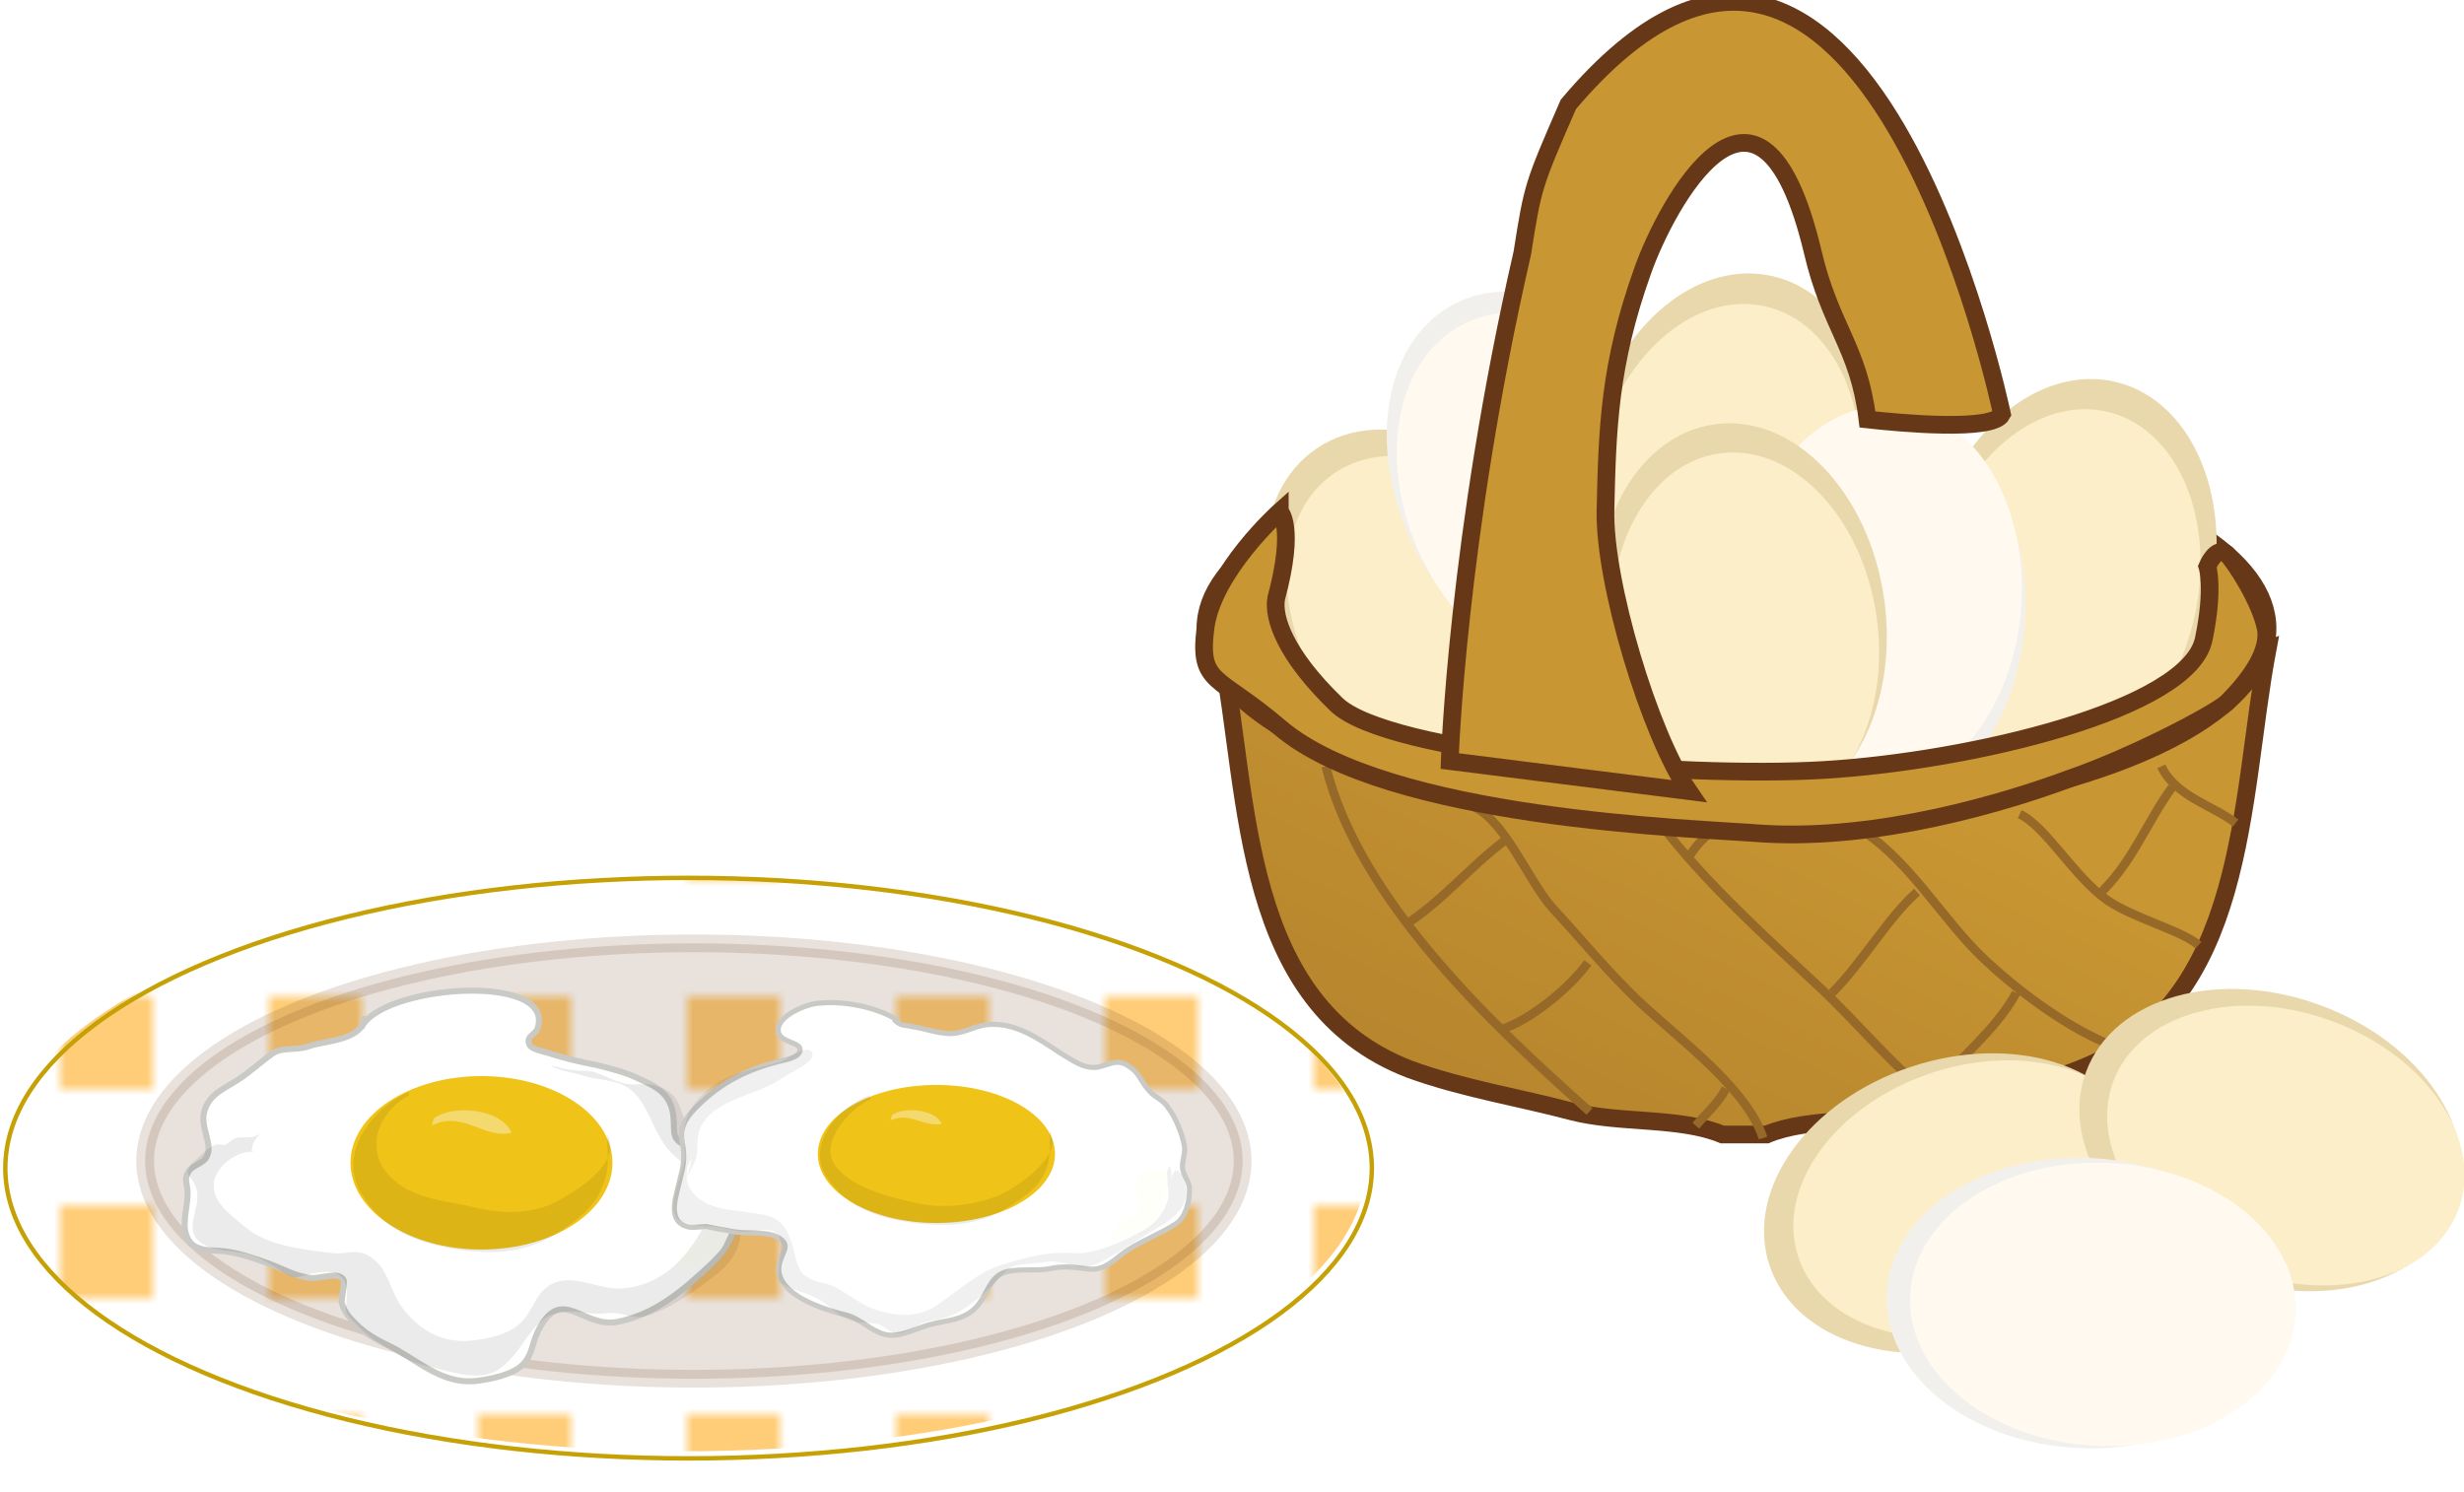 <svg xmlns="http://www.w3.org/2000/svg" xmlns:xlink="http://www.w3.org/1999/xlink" version="1.0" viewBox="0 0 139.2 84.3"><switch><g><pattern id="b" width="72" height="72" overflow="visible" patternUnits="userSpaceOnUse" viewBox="4 -76 72 72"><path fill="#FFCD77" d="M8-72v-8H0v8zm18 0v-8h-8v8zm18 0v-8h-8v8zm18 0v-8h-8v8zm18 0v-8h-8v8zM8-54v-8H0v8zm18 0v-8h-8v8zm18 0v-8h-8v8zm18 0v-8h-8v8zm18 0v-8h-8v8zM8-36v-8H0v8zm18 0v-8h-8v8zm18 0v-8h-8v8zm18 0v-8h-8v8zm18 0v-8h-8v8zM8-18v-8H0v8zm18 0v-8h-8v8zm18 0v-8h-8v8zm18 0v-8h-8v8zm18 0v-8h-8v8zM8 0v-8H0v8zm18 0v-8h-8v8zm18 0v-8h-8v8zm18 0v-8h-8v8zm18 0v-8h-8v8z"/></pattern><linearGradient id="a" x1="98.918" x2="36.537" y1="40.36" y2="175.205" gradientUnits="userSpaceOnUse"><stop offset="0" stop-color="#c89632"/><stop offset="1" stop-color="#663817"/></linearGradient><path fill="url(#a)" stroke="#663817" d="M128.1 36.7c-1.6 8.5-1.1 20-10.6 23.7-3 1.2-6.2 1.7-9.2 2.4-2.7.7-6.1.3-8.5 1.3h-2.5c-2.4-1-5.8-.6-8.5-1.3-3-.8-6.2-1.3-9.2-2.4-9.5-3.7-9-15.2-10.6-23.7 0 0 13.2 8.3 29.6 6.6 16.3-1.7 29.5-6.6 29.5-6.6z"/><path fill="none" stroke="#976928" stroke-width=".5" d="M74.9 43.3c1.9 7.6 9.4 14.6 14.9 19.5m-6.5-17.2c1.8.9 3 4.1 4.4 5.7 1.4 1.5 2.8 3.2 4.2 4.6 2.2 2.3 6.7 5.3 7.7 8.4M94 46.8c2.4 3.1 5.7 6.1 8.6 8.8 2.2 2 4.7 5.1 6.9 6.6M105.3 47c2.6 1.7 4.5 5 6.7 7.1 2.1 2 5 4.1 7.4 5M114.1 46c1.5.7 3.1 3.6 5 4.9 1.5 1 4.2 1.7 5.1 2.5m-2.1-10.1c.8 1.7 2.9 2.2 4.2 3.2m-3.6-2c-1.4 1.9-2.3 4.4-4.2 6.1m-4.6 5.5c-1.2 2.2-3.3 3.7-4.8 5.7m-.8-11.4c-1.6 1.4-3.1 4-4.8 5.7m-6 5.4c-.4.8-1.1 1.4-1.7 2.1m-11.1-5.4c1.7-.5 4-2.4 5-3.8m-10.4-2.1C81.4 51 83 49 85 47.5m10.4 1c.1-.3.7-1.1 1.3-1.5"/><ellipse cx="98.1" cy="35.5" fill="#C89632" stroke="#663817" rx="30" ry="10.9"/><ellipse cx="98.2" cy="35.7" fill="#663817" stroke="#663817" rx="26" ry="7.6"/><ellipse cx="116.9" cy="32.4" fill="#E9D8AC" stroke="#E9D8AC" stroke-width=".843" rx="7.7" ry="10.7" transform="rotate(-166.048 116.898 32.393)"/><ellipse cx="116.7" cy="33.3" fill="#FCEEC8" rx="7.5" ry="10.4" transform="rotate(-166.048 116.663 33.343)"/><ellipse cx="80.7" cy="34.6" fill="#E9D8AC" stroke="#E9D8AC" stroke-width=".843" rx="7.7" ry="10.7" transform="rotate(146.11 80.656 34.565)"/><ellipse cx="81.2" cy="35.4" fill="#FCEEC8" rx="7.5" ry="10.4" transform="rotate(146.114 81.207 35.378)"/><ellipse cx="87.1" cy="27.1" fill="#F2F0ED" stroke="#F2F0ED" rx="7.7" ry="10.7" transform="rotate(154.214 87.137 27.15)"/><ellipse cx="87.6" cy="28" fill="#FFF9F0" stroke="#FFF9F0" rx="7.5" ry="10.4" transform="rotate(154.224 87.56 28.026)"/><ellipse cx="110.5" cy="68" fill="#E9D8AC" stroke="#E9D8AC" stroke-width=".843" rx="7.7" ry="10.7" transform="rotate(71.62 110.52 68.005)"/><ellipse cx="111.5" cy="67.7" fill="#FCEEC8" rx="7.5" ry="10.4" transform="rotate(71.62 111.448 67.697)"/><ellipse cx="128.2" cy="64.4" fill="#E9D8AC" stroke="#E9D8AC" stroke-width=".843" rx="7.7" ry="10.7" transform="rotate(110.225 128.234 64.436)"/><ellipse cx="129.1" cy="64.8" fill="#FCEEC8" rx="7.5" ry="10.4" transform="rotate(110.218 129.144 64.775)"/><ellipse cx="117.8" cy="73.7" fill="#F2F0ED" stroke="#F2F0ED" rx="7.7" ry="10.7" transform="rotate(92.77 117.825 73.652) scale(1)"/><ellipse cx="118.8" cy="73.7" fill="#FFF9F0" stroke="#FFF9F0" rx="7.5" ry="10.4" transform="rotate(92.772 118.8 73.7) scale(1)"/><ellipse cx="97.6" cy="26.5" fill="#E9D8AC" stroke="#E9D8AC" stroke-width=".843" rx="7.7" ry="10.7" transform="rotate(-167.56 97.643 26.47)"/><ellipse cx="97.4" cy="27.4" fill="#FCEEC8" rx="7.5" ry="10.4" transform="rotate(-167.56 97.43 27.425)"/><ellipse cx="106.2" cy="34.7" fill="#F2F0ED" stroke="#F2F0ED" rx="7.7" ry="10.7" transform="rotate(4.522 106.172 34.747)"/><ellipse cx="106.2" cy="33.8" fill="#FFF9F0" stroke="#FFF9F0" rx="7.5" ry="10.4" transform="rotate(4.527 106.25 33.77) scale(1)"/><ellipse cx="98.4" cy="34.9" fill="#E9D8AC" stroke="#E9D8AC" stroke-width=".843" rx="7.7" ry="10.7" transform="rotate(171.987 98.398 34.944)"/><ellipse cx="98.5" cy="35.9" fill="#FCEEC8" rx="7.5" ry="10.4" transform="rotate(171.992 98.545 35.912)"/><path fill="#C89632" stroke="#663817" d="M72.3 28.9s-3.8 3.4-4.2 6.6c-.4 3.2.7 2.6 4.2 5.6 6.1 5.2 23.5 5.7 27.3 6 6.6.4 13.8-1.8 17.3-3.1 3.5-1.2 8.1-3.6 8.9-4.3.7-.7 2.5-2.6 2.2-4.2-.3-1.5-1.7-3.7-2.2-4.2-.6-.5-1.1.7-1.1.7s.4 1.2-.2 4.1c-.8 4-13.2 6.9-21.4 7.4s-24.7-.9-27.6-3.7c-2.9-2.8-3.6-4.9-3.4-6 1.1-4.1.2-4.9.2-4.9z"/><path fill="#C89632" stroke="#663817" d="M95.4 44.7c-2.2-3.2-4.8-11.8-4.7-15.9.1-4.5.2-8.2 2.1-13.5 1.3-3.7 6.6-13.6 9.6-1.1 1 4.3 2.6 5.4 3.1 9.5 1.8.2 7.1.7 7.6-.3 0 0-7.8-37.3-24.5-17.5-2 4.6-2 4.6-2.6 8.4C82.3 30.4 81.9 43 81.9 43l13.5 1.7z"/><ellipse cx="38.9" cy="66" fill="#FFF" rx="38.6" ry="16.8"/><pattern id="c" patternTransform="translate(-2568.117 -2727.75) scale(.656)" xlink:href="#b"/><ellipse cx="38.6" cy="65.8" fill="url(#c)" rx="38.6" ry="16.2"/><ellipse cx="38.9" cy="66" fill="none" stroke="#C6A105" stroke-width=".25" rx="38.6" ry="16.4"/><ellipse cx="39.2" cy="65.6" fill="#663817" stroke="#663817" opacity=".15" rx="31" ry="12.3"/><path fill="#FFF" stroke="#C9C9C6" stroke-width=".339" d="M20.4 58.1c1-2.4 10.8-3.2 10-.1-.1.5-.7.5-.5 1 .1.3.8.4 1.1.5.9.3 1.8.5 2.8.7.8.2 1.6.4 2.4.8.9.4 1.6.8 1.8 1.8.2 1-.2 1.5.7 1.9.9.4 1.7.5 2.4 1.4 1.2 1.6.5 4-.9 5.3-1.6 1.5-3.2 2.9-5.4 3.3-1.9.3-3.1-2.1-4.4.5-.4.8-.3 1.5-1.1 2.1-.6.4-1.5.6-2.2.7-1.9.3-3.2-.9-4.8-1.8-.8-.4-1.5-.7-2.2-1.4-.4-.4-.6-.6-.8-1.2 0-.3.2-1.2.1-1.3-.3-.5-1.4 0-1.9-.1-.8-.1-1.5-.5-2.3-.8-.8-.3-1.7-.6-2.5-.7-.8-.1-1.9.1-2.2-1-.2-.7.1-1.5.1-2.3 0-.4-.2-.8 0-1.1.2-.5.9-.5 1.1-1 .3-.6-.3-1.5-.2-2.3.2-1.1 1-1.4 1.8-1.9s1.3-1 2-1.5c.6-.5 1.4-.2 2.2-.5.8-.3 3.1-.3 3.1-1.7"/><ellipse cx="27.2" cy="65.7" fill="#F0C318" rx="7.4" ry="4.9"/><path fill="#070808" d="M23.1 61.9c-1.3.6-2.6 2.6-1.3 4.3 1.1 1.4 2.9 1.6 4.5 1.9 1.6.4 3.1.6 4.7 0 1.1-.5 4.3-2.3 3.3-4 0 1.1.2 1.9-.3 3-.4 1.1-1.5 1.9-2.4 2.5-1.8 1.2-3.7 1.3-5.8 1-2.2-.4-4.1-1-5.4-3.2-1.4-2.3.8-4.9 2.7-5.7" opacity=".08"/><path fill="#FBFCFA" d="M24.5 63.2c1-.8 3.8-.6 4.4.8-1.5.4-2.8-1.3-4.5-.4-.2.2-.1.1 0 0" opacity=".38"/><path fill="#FFFFF9" d="M41.2 67.1c-.5-.2-1.3 0-1.5.6-.3.7.3 1.3.2 1.9-.2.8-1 .6-1.4 1.2-.4.6-.1 1.3-1 1.3 1-.3 2.9-.7 3.4-1.8.2-.4 1.4-4.2.1-3.4"/><path fill="#070808" d="M14.2 65.1c.2 0 .2-.1 0 0-.7-.1-1.9.7-2.1 1.6-.2 1.2.9 1.9 1.6 2.5 1.3 1.2 3.4 1.4 5.1 1.6.8.1 1.3-.3 2.1.2 1 .6 1.1 1.8 1.7 2.7 1.1 1.6 2.6 2.3 4.4 2 .7-.1 1.5-.3 2.1-.7.9-.6 1-1.6 1.7-2.2 1.3-1.1 2.9.1 4.3 0 1.8-.1 3.3-1.2 4.3-2.9.5-.8.8-1.3.5-2.3-.3-.9-1.1-1.7-1.8-2.3-1.3-1.1-1.4-3.3-2.9-4-.7-.3-1.5-.3-2.2-.5-.5-.2-1.5-.3-1.9-.6.8.2 1.2.3 1.9.3.8 0 1.4.5 2.2.7.7.2 1.3-.1 2 .2 1 .3 1.2 1 1.5 2 .2.9.5 1.7 1.3 2.2.9.6 1.1.5 1.5 1.7.6 1.8.6 3.4-.9 4.6-1.1.9-2.9 2.2-4.3 2.5-.7.1-1.2-.3-2-.2-.8.1-1.4-.1-2.2-.1-2 0-2.3 2-3.7 3.1-1.1 1-2.9.3-4.2 0-1-.2-2-.8-2.9-1.4-.5-.3-.9-.7-1.3-1.1-.7-.7-.4-.7-.4-1.6 0-1.5-1.2-1.3-2.2-1.1-.7.2-.7.3-1.4-.1-.5-.3-1-.7-1.6-.9-.9-.4-2.1-.2-2.9-.7-1.3-.7-.1-2-.4-3.1-.2-.8-.8-.7-.3-1.4.3-.3 1-1 1.3-1.1.2-.1.4 0 .6 0 .2-.1.4-.3.6-.4.4-.1 1.1.1 1.4-.3-.1.2-.3.4-.4.6" opacity=".08"/><path fill="#FFF" stroke="#C9C9C6" stroke-width=".289" d="M50.8 57.7c-1.2-.8-3.2-1.2-4.7-1-.7.1-2.4.8-2.1 1.7.2.5 1.2.5 1.2.9 0 .5-1 .6-1.3.7-1.9.5-3.4 1.3-4.8 2.8-.6.7-.7 1.2-.5 2.1.1.9-.1 1.3-.3 2.2-.2.8-.5 1.9.5 2.2.3.1.8 0 1.1 0 .5.1 1 .2 1.6.3.7.1 1.5 0 2.2.2 1.2.5.4.9.3 1.8-.1 1.6 2.6 2.4 3.8 2.7.8.2 1.4.9 2.2 1.1.9.2 1.8-.4 2.7-.6.8-.2 1.6-.2 2.3-.8.9-.8.8-2.1 2.2-2.2.7-.1 1.3 0 2-.1.9-.2 1.4-.1 2.3 0 .9.1 1.4-.5 2.1-1 .9-.6 2-1 2.9-1.6.5-.4.7-1.2.7-1.9 0-.5-.4-.8-.4-1.3 0-.4.2-.8.1-1.2-.1-.6-.5-1.6-.9-2.1-.3-.5-.8-.6-1.1-1-.3-.3-.5-.8-.8-1.1-.9-.8-1.2-.4-2.1-.2-.8.1-1.4-.4-2.1-.8-1.2-.8-2.6-1.8-4.2-1.6-.7.1-1.3.5-2 .5s-1.5-.3-2.2-.4c-.4-.1-.6 0-1-.4"/><ellipse cx="52.9" cy="65.2" fill="#F0C318" rx="6.7" ry="3.9"/><path fill="#070808" d="M49.2 62.1c-1.2.5-3.1 2.6-1.9 3.9 1 1.2 3.2 1.7 4.6 2 1.4.3 3 .1 4.4-.4 1-.4 3.9-2.3 3-3.7 0 .9.1 1.5-.3 2.4-.4.9-1.4 1.5-2.2 2-1.7 1-3.4 1-5.2.8-2-.3-3.7-.8-4.9-2.6-1.2-1.8.7-4 2.4-4.6" opacity=".08"/><path fill="#FBFCFA" d="M50.4 63c.7-.5 2.5-.3 2.8.5-1 .2-1.8-.7-2.9-.2-.1.1-.1.1 0 0" opacity=".38"/><path fill="#070808" d="M38.8 66.5c.4-.8.6-.9.6-1.8 0-.8.2-1.3.9-1.9 1.2-.9 2.8-1.1 3.9-1.9.3-.2 1.8-.9 1.7-1.3-.1-.8-1.5.3-1.8.4-1.4.4-2.6.5-3.9 1.4-1.4 1.1-1.7 2-1.5 3.7.1 1-1.2 3-.4 3.8.4.3 1.4.4 1.8.4.7 0 1.3.3 2 .3.5 0 1.4-.3 1.8.1.4.4.1 1.5.1 2-.1.7 0 .8.7 1.1.6.2 1.2.4 1.7.7.5.3.9.8 1.4 1 .6.3 1.1.2 1.7.3.6.1.8.7 1.5.5.6-.2 1-.6 1.7-.7 1.4-.2 2.2-.9 3.3-1.9.5-.5.8-1 1.4-1.2.5-.1 1.1-.1 1.6-.2.7-.1 1 .1 1.7.2.7.2 1.1 0 1.7-.3 1.1-.6 2.2-1.4 3.3-2 .5-.3 1.2-.9 1.3-1.6.1-.4-.1-1.4-.6-1.5-.1.1-.2.4-.3.5.1-.2.1-.5 0-.7-.4.3 0 1.3-.1 1.8-.2.8-.7 1.4-1.4 1.8-1 .6-2.8 1.4-3.9 1.3-1.5-.1-2.5.2-3.9.6-1.5.4-2.6 1.5-3.8 2.3-1.1.8-2.5.7-3.8.2-.7-.3-1.3-.8-1.9-1.1-.6-.4-1.5-.3-2-.9-.4-.5-.4-1.4-.7-2-.3-.8-.8-1.2-1.7-1.3-1.4-.3-3-.1-3.9-1.4-.3-.4-.3-1.4.1-1.7" opacity=".06"/><path fill="#FFFFF9" d="M65.6 66.2c-.5-.2-1.2 0-1.4.5-.3.5.3 1 .1 1.6-.2.6-.9.5-1.2.9-.4.5-.1 1-.9 1.1.9-.3 2.6-.6 3.1-1.4.2-.3 1.3-3.3.1-2.7"/></g></switch></svg>
